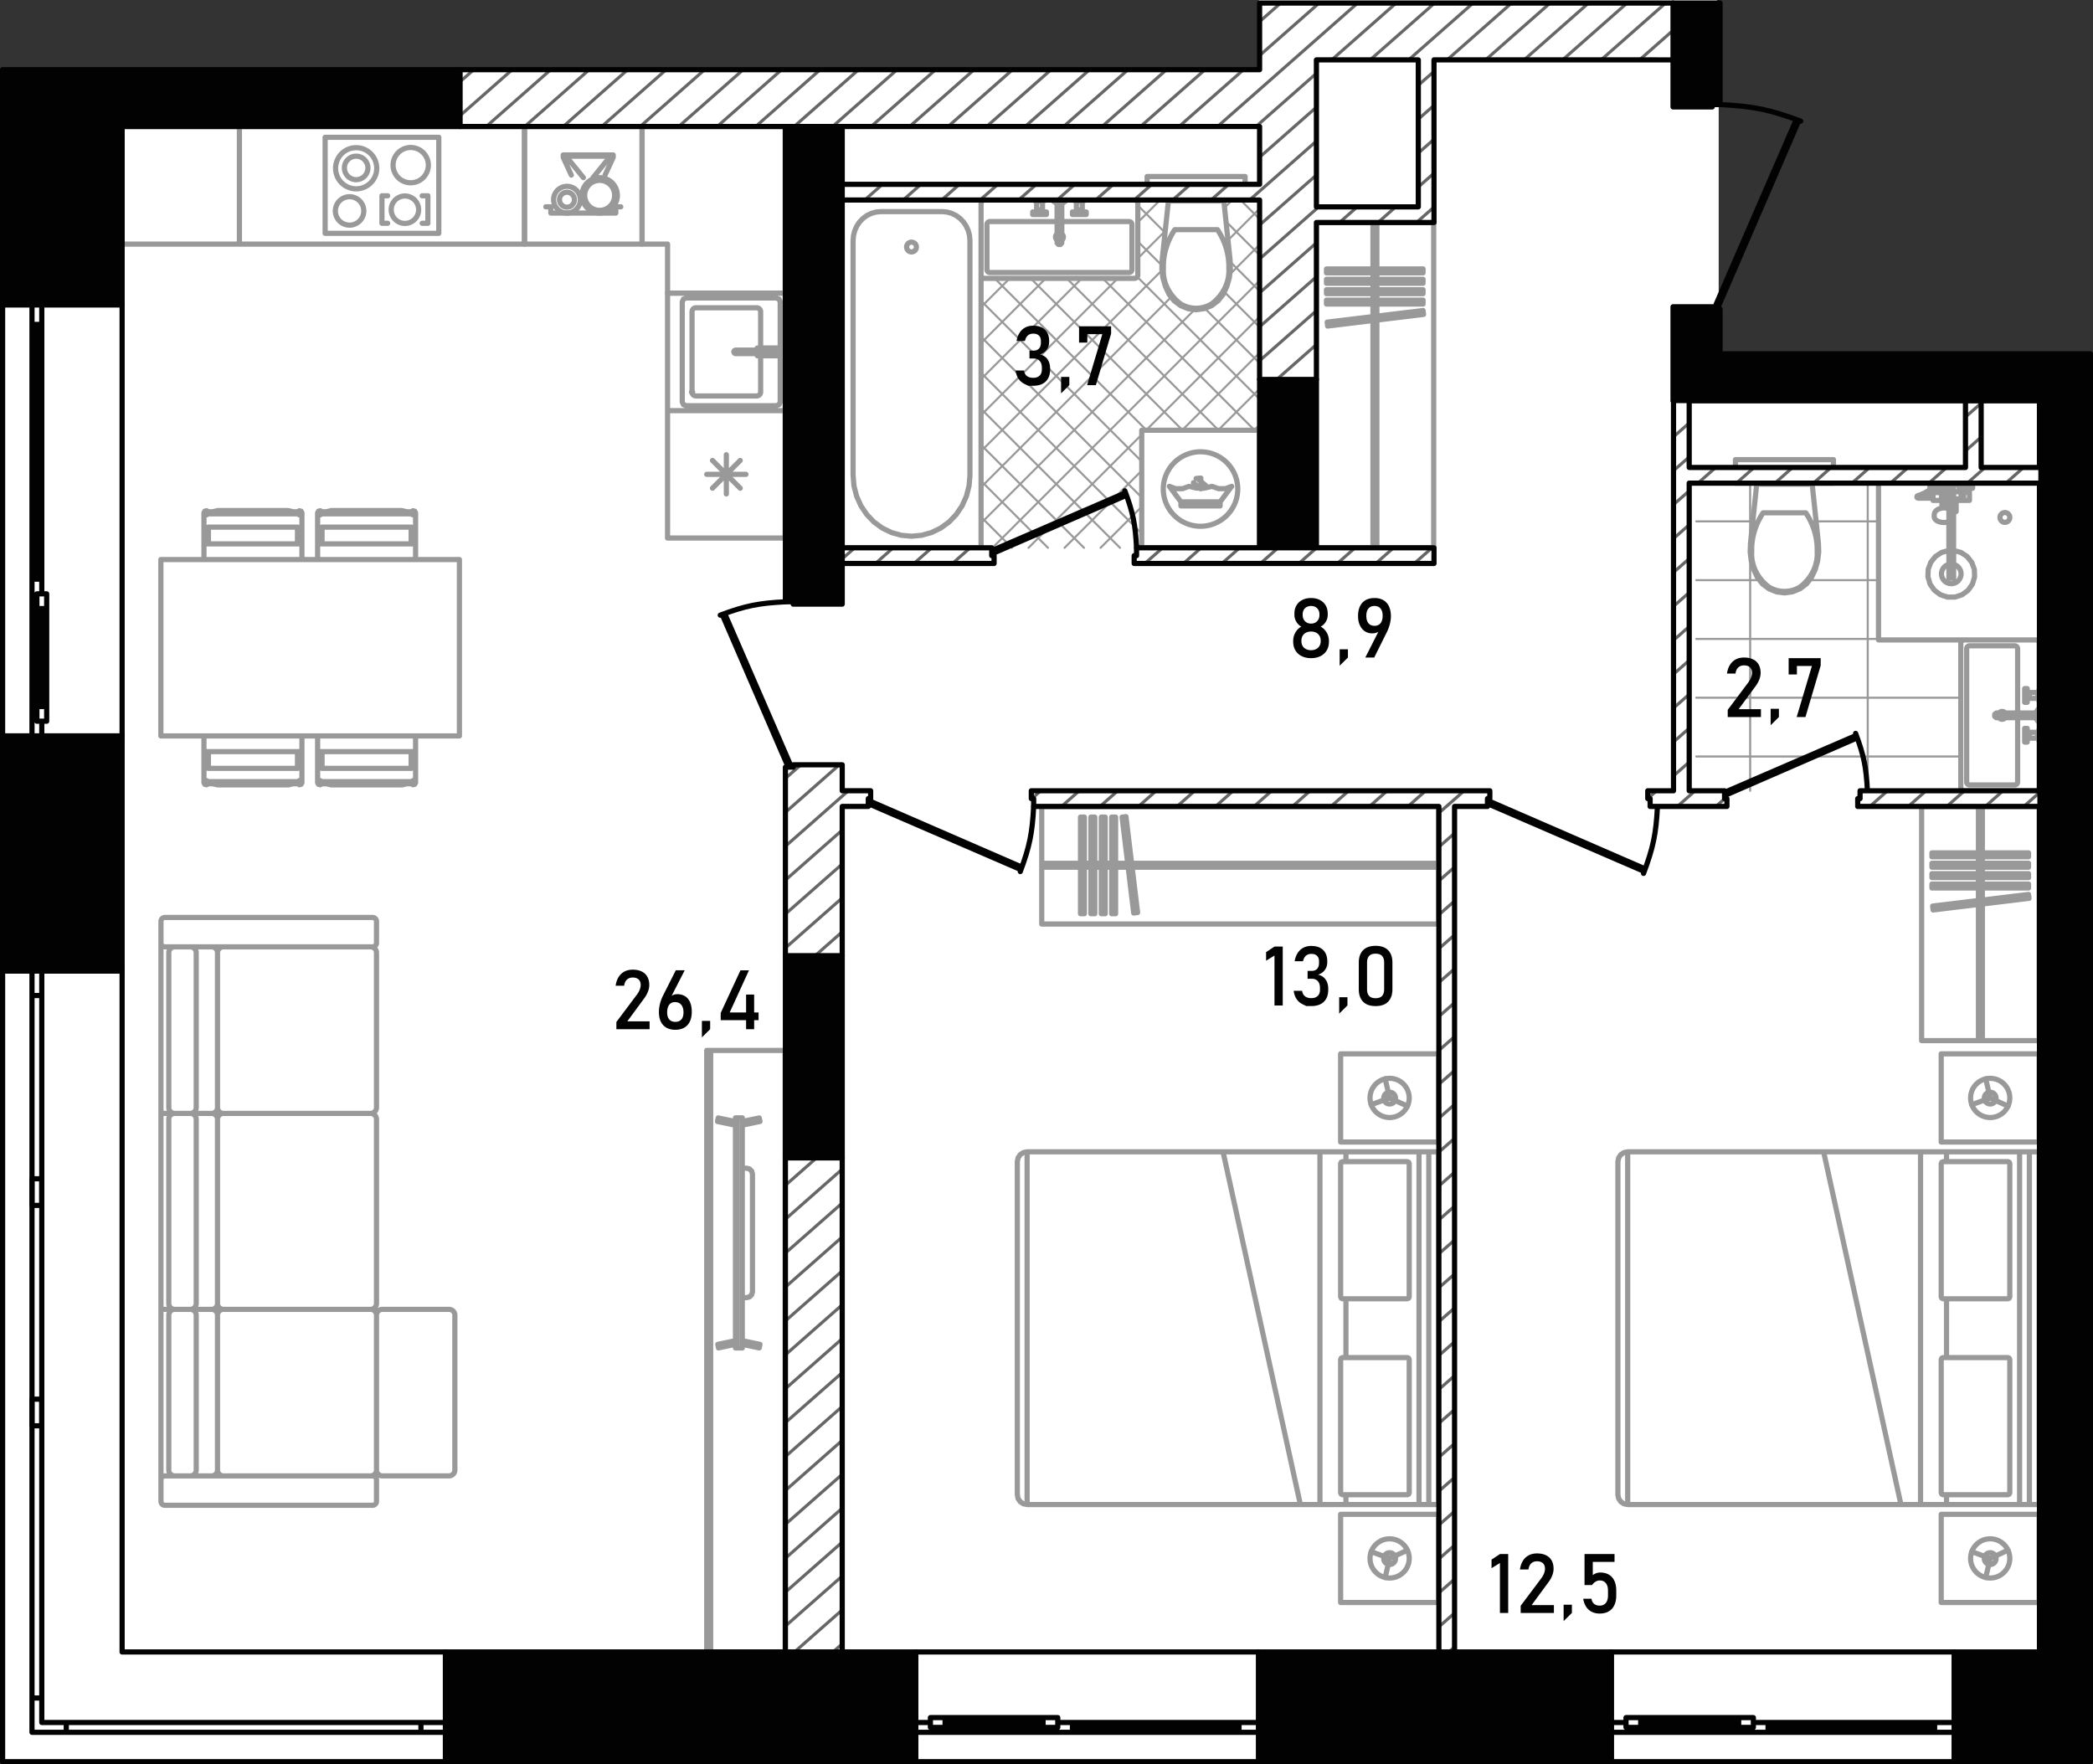 <svg version="1.1" id="_x38__1_" xmlns="http://www.w3.org/2000/svg" x="0" y="0" viewBox="0 0 403.614 340.222" xml:space="preserve"><rect x="0" y="0" width="403.614" height="340.222" fill="#333333" stroke="none"/><style>.st0{fill-rule:evenodd;clip-rule:evenodd;fill:#fff}.st1{fill:none;stroke:#999;stroke-width:.4;stroke-linecap:round;stroke-linejoin:round;stroke-miterlimit:3}.st1,.st2,.st4,.st5,.st7,.st8{fill-rule:evenodd;clip-rule:evenodd}.st2{stroke:#999;stroke-linecap:round;stroke-linejoin:round;stroke-miterlimit:3;fill:none}.st4,.st5,.st7,.st8{fill:#020203}.st5,.st7,.st8{fill:none}.st5{stroke:#020203;stroke-linecap:round;stroke-linejoin:round;stroke-miterlimit:3}.st7,.st8{stroke-miterlimit:22.926}.st7{stroke-linecap:round;stroke-linejoin:round;stroke:#020203}.st8{stroke:#666;stroke-width:.6}.st9{fill:#020203}</style><path class="st0" d="M331.432 68.333V13.208h-.334V0h-88.333v13.208H.446v326.517h402.722V68.333z"/><g id="mebel_7_"><path class="st1" d="M219.181 105.639l.994-.993m21.677-21.679l.993-.993m-30.612 23.665l7.941-7.941m14.731-14.731l7.94-7.94m-37.558 30.612l14.887-14.887m7.785-7.785l14.886-14.887m-44.506 37.559l21.835-21.835m.837-.837l21.834-21.834m-51.452 44.506l51.452-51.453m-53.656 46.709l41.202-41.202m6.745-6.745l5.709-5.709m-53.656 46.71l36.668-36.668m10.949-10.95l6.039-6.039m-53.656 46.711l34.892-34.891m12.062-12.062l1.48-1.48m-48.434 41.485l26.372-26.372m3.857-3.857l5.284-5.284m-35.513 28.567l19.426-19.425m10.803-10.804l4.311-4.311m-34.54 27.593l12.479-12.479m-12.479 5.531l5.531-5.531m48.125-11.491l-3.623-3.623m3.623 10.57l-6.421-6.421m6.421 13.367l-5.625-5.625m-11.888-11.888l-.003-.003m17.516 24.464l-6.751-6.751m-11.426-11.425l-5.25-5.25m23.427 30.373l-10.508-10.509m-8.264-8.263l-4.655-4.655m23.427 30.373l-23.539-23.539m22.633 29.58l-29.284-29.284m22.337 29.284l-29.284-29.284m22.337 29.284l-29.284-29.284m22.337 29.284l-29.284-29.284m28.36 35.307l-30.985-30.984m30.985 37.931l-30.985-30.985m30.985 37.931l-30.985-30.985m26.794 33.741l-26.794-26.794m19.847 26.794l-19.847-19.847m12.9 19.847l-12.9-12.9m5.953 12.9l-5.953-5.953M327.109 145.882h51.012m-51.012-11.336h51.012m-51.012-11.336h35.141m-35.141-11.336h12.195m9.618 0h13.328m-35.141-11.336h10.899m12.21 0h12.032M360.172 152.494V93.169m-22.671 59.325V93.169"/><path class="st2" d="M136.288 318.565V202.561m0 0h15.115m0 0v116.004m0 0h-15.115M137.044 318.565V202.561M136.288 260.563h.756M136.288 318.565h.756M72.603 285.365v4.157M71.847 290.277H31.793M31.038 289.522v-4.157M31.794 284.609h40.054M31.038 285.365v-32.874M31.038 252.491h2.645M40.812 252.491h2.267M72.603 253.625v29.852M71.469 284.609h-28.39M41.945 283.476v-29.852M43.079 252.491h28.39M32.549 253.625v29.852M33.683 284.609h7.129M41.945 283.476v-29.852M40.812 252.491h-7.129M37.839 283.476v-29.852M72.603 289.522a.755.755 0 01-.756.755M31.794 290.277a.755.755 0 01-.755-.755M31.038 285.365c0-.417.338-.756.755-.756M71.847 284.609c.417 0 .756.339.756.756M72.603 283.476c0 .626-.508 1.133-1.134 1.133M43.079 284.609a1.134 1.134 0 01-1.134-1.133M41.945 253.625c0-.626.507-1.134 1.134-1.134M71.469 252.491c.626 0 1.134.508 1.134 1.134M33.683 284.609a1.134 1.134 0 01-1.134-1.133M41.945 283.476c0 .626-.507 1.133-1.133 1.133M40.812 252.491c.626 0 1.133.508 1.133 1.134M32.549 253.625c0-.626.507-1.134 1.134-1.134M37.839 283.476c0 .626-.507 1.133-1.134 1.133M36.706 252.491c.626 0 1.134.508 1.134 1.134M31.038 252.491v-37.786M31.038 252.491h2.645M31.038 214.705h2.645M40.812 252.491h2.267M40.812 214.705h2.267M72.603 215.838v35.521M71.469 252.491h-28.39M41.945 251.358v-35.52M43.079 214.705h28.39M32.549 215.838v35.521M33.683 252.491h7.129M41.945 251.358v-35.52M40.812 214.705h-7.129M37.839 251.358v-35.52M72.603 251.358c0 .625-.508 1.133-1.134 1.133M43.079 252.491a1.134 1.134 0 01-1.134-1.133M41.945 215.838c0-.626.507-1.134 1.134-1.134M71.469 214.705c.626 0 1.134.508 1.134 1.134M33.683 252.491a1.134 1.134 0 01-1.134-1.133M41.945 251.358c0 .625-.507 1.133-1.133 1.133M40.812 214.705c.626 0 1.133.508 1.133 1.134M32.549 215.838c0-.626.507-1.134 1.134-1.134M37.839 251.358c0 .625-.507 1.133-1.134 1.133M36.706 214.705c.626 0 1.134.508 1.134 1.134M72.603 181.831v-4.156M71.847 176.919H31.793M31.038 177.675v4.156M31.794 182.587h40.054M31.038 181.831v32.874M31.038 214.705h2.645M40.812 214.705h2.267M72.603 213.571V183.72M71.469 182.587h-28.39M41.945 183.721v29.85M43.079 214.705h28.39M32.549 213.571V183.72M33.683 182.587h7.129M41.945 183.721v29.85M40.812 214.705h-7.129M37.839 183.721v29.85M71.847 176.919c.417 0 .756.338.756.756M31.038 177.675c0-.418.338-.756.755-.756M31.794 182.587a.755.755 0 01-.755-.756M72.603 181.831a.755.755 0 01-.756.756M71.469 182.587c.626 0 1.134.508 1.134 1.134M41.945 183.721c0-.626.507-1.134 1.134-1.134M43.079 214.705a1.134 1.134 0 01-1.134-1.134M72.603 213.571c0 .627-.508 1.134-1.134 1.134M32.549 183.721c0-.626.507-1.134 1.134-1.134M40.812 182.587c.626 0 1.133.508 1.133 1.134M41.945 213.571c0 .627-.507 1.134-1.133 1.134M33.683 214.705a1.134 1.134 0 01-1.134-1.134M36.706 182.587c.626 0 1.134.508 1.134 1.134M37.839 213.571c0 .627-.507 1.134-1.134 1.134M87.717 253.625v29.849M86.584 284.607H73.737M72.603 283.473v-29.849M73.736 252.491h12.847M87.717 283.473c0 .626-.507 1.134-1.134 1.134M73.736 284.607a1.134 1.134 0 01-1.133-1.134M72.603 253.625c0-.626.507-1.134 1.133-1.134M86.584 252.491c.626 0 1.134.508 1.134 1.134M58.225 107.906v-3.028m0 0h-.859m0 0H40.19m0 0h-.859m0 0v3.028M39.331 101.451v3.427m0 0h.859m0 0v-3.224m0 0h-.058m0 0l-.294.196m0 0l-.342-.087m0 0l-.165-.312M40.132 99.092l-.294.196m0 0l-.342-.087m0 0l-.165-.312m0 .001v2.561m0-.001l.165.313m0 .001l.342.087m0 0l.294-.196m0-.001h17.291m0 0l.293.196m0 .001l.343-.087m0 0l.165-.313m.001-.001v-2.56m0 0l-.165.312m-.001-.001l-.343.087m0 0l-.293-.196m0 0H40.132M58.225 101.451l-.165.312m0 0l-.343.087m0 0l-.294-.196m0 0h-.057m0 0v3.224m0 0h.859m0 0v-3.427M40.995 98.686h15.566m0 0l-1.004-.227m0 0H42m0 0l-1.005.227M40.132 98.686l-.294-.196m0 0l-.342.087m0 0l-.165.312m0 0l.165.313m0 0l.342.087m0 0l.294-.197m0 0h17.291m0 0l.293.197m0 0l.343-.087m0 0l.165-.313m.001 0l-.165-.312m-.001 0l-.343-.087m0 0l-.293.196m0 0H40.132M80.141 107.906v-3.028m0 0h-.858m0 0H62.107m0 0h-.859m0 0v3.028M61.248 101.451v3.427m0 0h.859m0 0v-3.224m0 0h-.058m0 0l-.293.196m0 0l-.343-.087m0 0l-.165-.312M62.049 99.092l-.293.196m0 0l-.343-.087m0 0l-.165-.312m0 .001v2.561m0-.001l.165.313m0 .001l.343.087m0 0l.293-.196m0-.001H79.34m0 0l.293.196m0 .001l.343-.087m0 0l.165-.313m0-.001v-2.56m0 0l-.165.312m0-.001l-.343.087m0 0l-.293-.196m0 0H62.049M80.141 101.451l-.165.312m0 0l-.342.087m0 0l-.294-.196m0 0h-.057m0 0v3.224m0 0h.858m0 0v-3.427M62.912 98.686h15.565m0 0l-1.004-.227m0 0H63.916m0 0l-1.004.227M62.049 98.686l-.293-.196m0 0l-.343.087m0 0l-.165.312m0 0l.165.313m0 0l.343.087m0 0l.293-.197m0 0H79.34m0 0l.293.197m0 0l.343-.087m0 0l.165-.313m0 0l-.165-.312m0 0l-.343-.087m0 0l-.293.196m0 0H62.049M58.225 141.914v3.028m0 0h-.859m0 0H40.19m0 0h-.859m0 0v-3.028M39.331 148.37v-3.428m0 0h.859m0 0v3.225m0 0h-.058m0 0l-.294-.196m0 0l-.342.087m0 0l-.165.312M40.132 150.729l-.294-.197m0 0l-.342.087m0 0l-.165.312m0 0v-2.561m0 0l.165-.313m0 0l.342-.087m0 0l.294.196m0 0h17.291m0 0l.293-.196m0 0l.343.087m0 0l.165.313m.001 0v2.561m0 0l-.165-.312m-.001 0l-.343-.087m0 0l-.293.197m0 0H40.132M58.225 148.37l-.165-.312m0 0l-.343-.087m0 0l-.294.196m0 0h-.057m0 0v-3.225m0 0h.859m0 0v3.428M40.995 151.135h15.566m0 0l-1.004.227m0-.001H42m0 0l-1.005-.227M40.132 151.135l-.294.196m0-.001l-.342-.087m0 0l-.165-.312m0 0l.165-.313m0 0l.342-.087m0 0l.294.198m0 .001h17.291m0 0l.293-.198m0-.001l.343.087m0 0l.165.313m.001 0l-.165.312m-.001 0l-.343.087m0 0l-.293-.196m0 .001H40.132M80.141 141.914v3.028m0 0h-.858m0 0H62.107m0 0h-.859m0 0v-3.028M61.248 148.37v-3.428m0 0h.859m0 0v3.225m0 0h-.058m0 0l-.293-.196m0 0l-.343.087m0 0l-.165.312M62.049 150.729l-.293-.197m0 0l-.343.087m0 0l-.165.312m0 0v-2.561m0 0l.165-.313m0 0l.343-.087m0 0l.293.196m0 0H79.34m0 0l.293-.196m0 0l.343.087m0 0l.165.313m0 0v2.561m0 0l-.165-.312m0 0l-.343-.087m0 0l-.293.197m0 0H62.049M80.141 148.37l-.165-.312m0 0l-.342-.087m0 0l-.294.196m0 0h-.057m0 0v-3.225m0 0h.858m0 0v3.428M62.912 151.135h15.565m0 0l-1.004.227m0-.001H63.916m0 0l-1.004-.227M62.049 151.135l-.293.196m0-.001l-.343-.087m0 0l-.165-.312m0 0l.165-.313m0 0l.343-.087m0 0l.293.198m0 .001H79.34m0 0l.293-.198m0-.001l.343.087m0 0l.165.313m0 0l-.165.312m0 0l-.343.087m0 0l-.293-.196m0 .001H62.049M393.235 151.927v-27.962m0 0l-.166-.4m0 0l-.401-.166m0 .001h-13.98m0 0l-.401.166m0-.001l-.166.4m0 0v27.962m0 0l.166.4m0 0l.401.166m0 .001h13.98m0 0l.401-.166m0-.001l.166-.4M389.079 150.794V138.4m0-.907V125.1M388.512 124.533h-8.691M379.254 125.099v25.694M379.821 151.361h8.691M388.512 124.533c.313 0 .567.253.567.566M379.254 125.099c0-.313.254-.566.567-.566M379.821 151.361a.567.567 0 01-.567-.567M389.079 150.794a.567.567 0 01-.567.567M386.695 138.4a.757.757 0 01-1.21 0h1.21zm-1.209-.907a.754.754 0 011.21 0h-1.21zM392.706 137.493v.907m0 0h-7.748m0 0l-.301-.256m0 0v-.395m0 0l.301-.256m0 0h7.748M392.706 138.702v-1.511m0 0h.265m0 0v1.511m0 0h-.265M392.971 139.081v-2.268m0 0h.264m0 0v2.268m0 0h-.264M391.346 141.216h1.625m0 0v-.095m0 0h.132m0 0v-.283m0-.001h.132m0 0v1.889m0 0h-.132m0 0v-.283m0 .001h-.132m0 0v-.095m0 0h-1.625m0 0v-.321m0-.001h-.416m0 0v1.077m0 .001h-.491m0 0v-2.645m0 0h.491m0 0v1.077m0-.001h.416m0 0v-.321M391.346 134.678h1.625m0 0v.094m0 0h.132m0 0v.284m0 0h.132m0 0v-1.89m0 0h-.132m0 0v.283m0 .001h-.132m0 0v.095m0-.001h-1.625m0 0v.322m0 0h-.416m0 0v-1.078m0 0h-.491m0 0v2.646m0 0h.491m0 0v-1.077m0 0h.416m0 0v.321M390.93 142.028l-.072-.072M390.93 141.537l-.072.071M391.346 142.028v-.491M392.971 142.348v-1.133M393.103 141.121v1.322M390.93 133.866l-.072.071M390.93 134.357l-.072-.072M391.346 133.866v.491M392.971 133.545v1.134M393.103 134.772v-1.322M390.93 141.782a.246.246 0 11-.492 0 .246.246 0 01.492 0zM390.93 134.111a.246.246 0 11-.492 0 .246.246 0 01.492 0zM337.711 108.162l.469 1.645m0 0l.718 1.551m0 0l.968 1.23m0 0l1.248.943m0 0l1.448.594m0 0l1.551.206m0 0l1.551-.206m0 0l1.447-.594m0 0l1.249-.943m0 0l.967-1.23m0 0l.719-1.551m0 0l.469-1.645m0 0l.207-1.698m0 0l-.059-1.709m0 0L349.44 93.17m0 0h-10.654m0 0l-1.223 11.585m0 0l-.06 1.709m0 0l.208 1.698M348.23 98.891h-4.117M344.113 98.891h-4.116M347.176 113.158a5.752 5.752 0 01-3.063.887M350.424 106.329c.165 2.591-1.031 5.106-3.248 6.829M348.23 98.891c1.505 2.253 2.265 4.828 2.195 7.437M337.801 106.329c-.07-2.609.689-5.185 2.195-7.437M341.049 113.158c-2.217-1.723-3.413-4.238-3.248-6.829M344.113 114.045a5.74 5.74 0 01-3.063-.887M348.761 93.17h-9.295m0 0v.189m0 0h9.295m0 0v-.189M334.666 93.17h18.894M334.666 88.635h18.894M334.666 93.17v-4.534M353.56 93.17v-4.534M393.235 123.399h-30.984M362.251 123.399V93.17M387.568 99.782a.945.945 0 11-1.89 0 .945.945 0 011.89 0zM376.736 106.153l1.397.372m0 0l1.209.793m0 0l.897 1.133m0 0l.497 1.357m0 0l.042 1.446m0 0l-.413 1.384m0 0l-.828 1.185m0 0l-1.159.863m0 0l-1.372.455m0 0h-1.446m0 0l-1.372-.455m0 0l-1.159-.863m0 0l-.829-1.185m0 0l-.413-1.384m0 0l.043-1.446m0 0l.496-1.357m0 0l.898-1.133m0 0l1.208-.793m0 0l1.397-.372m0 0v-5.538m0 0l-.455.108m0 0l-.49.037m0 0l-.488-.037m0 0l-.456-.108m0 0l-.392-.172m0 0l-.299-.225m0 0l-.189-.26m0 0l-.065-.282m0 0v-.402m0 0l.019-.12m0 0l.064-.277m0 0l.055-.104m0 0l.181-.251m0 0l.078-.07m0 0l.274-.205m0 0l.357-.157m0 0l.195-.051m0 0l.25-.06m0 0l.02-.688m0 0l.009-.796m0 0h-1.729m0 0v-.435m0 0h-2.871m0 0l-.16-.058m0 0l-.083-.149m0 0l.033-.167m0 0l.134-.104m0 0l.485-.158m0 0l.726-.316m0 0l1.008-.573m0 0l.728-.259m0 0v-.124m0 0h-.604m0 0v-.982m0 0h2.57m0 0v.878m0 0l.023.009m0 0l.039.028m0 0l.032.035m0 0l.026.04m0 0l.278.673m0 0h.697m0 0v-1.361m0 0h-1.058m0 0v-.302m0 0h3.023m0 0v.302m0 0h-1.058m0 0v1.361m0 0h1.436m0 0v.151m0 0h.416m0 0v-.303m0 0h-.152m0 0v-.529m0 0h-.604m0 0v-.982m0 0h2.57m0 0v.982m0 0h-.605m0 0v.529m0 0h-.151m0 0v.303m0 0h.151m0 0v1.511m0 0h-2.57m0 0v2.154m0 0h-.023m0 0h-.059m0 0h-.094m0 0h-.123m0 0h-.15m0 0h-.042m0 0v7.504M374.393 94.833h.209m0 0l-.14-.342m0 0l-.325-.053m0 0l-.008.002m0 0v.242m0 0h-.152m0 0v.302m0 0h.416m0 0v-.151M372.92 94.984v-.241m0 0l-.677.239m0 0l-.987.564m0 0l-.053.023m0 0h1.566m0 0v-.585m0 0h.151M378.777 94.152v.529M379.457 94.152v.529M373.12 94.152h-.352M373.978 94.681h-.189M373.789 94.681h-.68M373.109 94.681h-.015M373.789 94.505v.176M373.109 94.676v.005M372.92 94.984h1.058M375.272 96.495h.558M372.768 95.569v.491M375.338 97.062h.491M369.973 96.049l-.076.012M374.122 93.945l.047.002M373.952 93.977l.17-.032M374.667 94.028l.047.011M374.714 94.039l.019.009M372.768 94.276l.453-.16M373.221 94.116l.731-.139M374.078 94.45l.059-.012M369.973 96.049l.512-.167M370.485 95.882l.717-.312M373.179 94.133h.108a.108.108 0 00-.108-.108c-.059 0-.108.049-.108.108s.049.108.108.108c.06 0 .108-.049.108-.108h-.108zM374.169 93.947l.498.081M375.827 98.55l.002-.002M375.829 98.019l-.002-.001M374.393 95.38v-.127M374.393 95.134v-.102M374.393 95.253v-.118M374.603 94.833h.524M373.356 94.588l.722-.138M372.92 94.743l.436-.154M375.073 95.466v.001M374.983 95.422l.091.044M374.885 95.406l.097.016M374.787 95.422l.098-.017M374.695 95.466l.091-.044M374.695 95.466v.001M374.54 97.963l.345-.027M374.885 97.936l.345.026M374.468 97.979l.072-.017M375.55 98.039l.197.052M375.229 97.963l.321.076M374.516 95.633l-.009.062M375.746 98.09l.083.036M375.3 97.979l-.019-.688M375.262 95.695l-.009-.062M375.254 95.633l-.026-.059M375.227 95.575l-.042-.049M375.185 95.526l-.055-.039M375.13 95.487l-.056-.021M375.073 95.466l-.006-.002M375.066 95.464l-.068-.008M374.998 95.456h-.227M374.771 95.456l-.068.008M374.703 95.464l-.007.002M374.695 95.466l-.056.021M374.639 95.487l-.055.039M374.584 95.526l-.042.049M374.542 95.575l-.026.059M375.281 97.291l-.019-1.596M374.497 96.495l.009-.8M374.393 96.193h.107M375.268 96.193h.561M376.736 106.153v5.344M375.829 106.153v5.344M376.736 111.497h-.907M379.796 94.152h-1.359M379.646 94.681h-1.058M379.646 94.984h-1.058M378.172 94.984v1.209M374.393 96.193v-1.209M376.736 93.472h-.907M376.736 94.833v3.816M375.829 100.615v-5.782M378.172 96.193h-1.436M377.227 96.495h-.491M377.227 97.062h-.491M375.338 96.495v1.493M376.736 108.831a1.889 1.889 0 11-.907 0M378.172 95.52a.339.339 0 01.464.125.34.34 0 01-.464.464M224.257 53.56l.469 1.645m.001 0l.718 1.551m0 0l.968 1.231m-.001 0l1.248.942m0 0l1.448.595m0 0l1.551.205m0 0l1.551-.205m.001 0l1.448-.595m0 0l1.248-.942m-.001 0l.968-1.231m0 0l.718-1.551m0 0l.469-1.645m.001 0l.208-1.697m0 0l-.06-1.71m-.001 0l-1.223-11.584m0 0h-10.654m0 0l-1.223 11.584m0 0l-.059 1.71m0 0l.207 1.697M234.776 44.29h-4.116M230.66 44.29h-4.117M233.723 58.557a5.742 5.742 0 01-3.063.886M236.971 51.727c.165 2.592-1.031 5.107-3.248 6.83M234.776 44.29c1.506 2.253 2.266 4.828 2.195 7.437M224.348 51.727c-.07-2.609.69-5.185 2.195-7.437M227.596 58.557c-2.217-1.723-3.414-4.238-3.249-6.83M230.66 59.443a5.731 5.731 0 01-3.063-.886M235.307 38.569h-9.295m0 0v.188m0 0h9.295m0 0v-.188M221.213 38.569h18.893M221.213 34.034h18.893M221.213 38.569v-4.535M240.106 38.569v-4.535M218.851 38.569h-29.095m0 0l-.401.166m0 0l-.166.4m0 0v13.981m0 0l.166.401m0 0l.401.166m0 0h29.095m0 0l.401-.166m0 0l.166-.401m0 0V39.135m0 0l-.166-.4m0 0l-.401-.166M217.718 42.725h-12.961m-.906 0H190.89M190.323 43.292v8.691M190.89 52.55h26.828M218.285 51.983v-8.691M190.323 43.292c0-.312.253-.566.567-.566M190.89 52.55a.567.567 0 01-.567-.566M218.285 51.983a.567.567 0 01-.567.566M217.718 42.725c.313 0 .567.254.567.566M205.06 45.714a.755.755 0 01-.303.605v-1.211a.756.756 0 01.303.606zm-1.209.604a.755.755 0 010-1.21v1.21zM203.85 39.097h.907m0 0v7.749m0 0l-.256.3m0 0h-.395m0 0l-.256-.3m0 0v-7.749M205.06 39.097h-1.512m0 0v-.265m0 0h1.512m0 0v.265M205.437 38.833h-2.267m0 0v-.264m0 0h2.267m0 0v.264M207.572 40.458v-1.625m0 0h-.094m0 0v-.132m0 0h-.283m0 0v-.132m0 0h1.889m0 0v.132m0 0h-.283m0 0v.132m0 0h-.095m0 0v1.625m0 0h-.322m0 0v.416m0 0h1.078m0 0v.491m0 0h-2.645m0 0v-.491m0 0h1.076m0 0v-.416m0 0h-.321M201.035 40.458v-1.625m0 0h.094m0 0v-.132m0 0h.283m0 0v-.132m0 0h-1.889m0 0v.132m0 0h.284m0 0v.132m0 0h.094m0 0v1.625m0 0h.322m0 0v.416m0 0h-1.078m0 0v.491m0 0h2.645m0 0v-.491m0 0h-1.076m0 0v-.416m0 0h.321M208.385 40.874l-.072.072M207.893 40.874l.072.072M208.385 40.458h-.491M208.706 38.833h-1.134M207.478 38.701h1.323M200.223 40.874l.072.072M200.714 40.874l-.072.072M200.223 40.458h.491M199.902 38.833h1.133M201.13 38.701h-1.323M208.385 41.12a.245.245 0 11-.49 0 .245.245 0 01.49 0zM200.714 41.12a.246.246 0 11-.491-.001.246.246 0 01.491.001zM189.189 38.569v67.07m0 0h-26.828m0 0v-67.07m0 0h26.828M164.507 46.393l.082-.971m0 0l.242-.94m0 0l.395-.884m0 0l.536-.798m0 0l.662-.688m0 0l.766-.559m0 0l.848-.412m0 0l.903-.252m0 0l.932-.085m0 0h11.804m0 0l.932.085m0 0l.903.252m0 0l.848.412m0 0l.766.559m0 0l.662.688m0 0l.536.798m0 0l.395.884m0 0l.243.94m0 0l.081.971m0 0v45.273m0 0l-.171 2.038m0 0l-.509 1.976m0 0l-.83 1.855m0 0l-1.126 1.675m0 0l-1.389 1.448m0 0l-1.609 1.173m0 0l-1.78.865m0 0l-1.897.529m0 0l-1.957.179m0 0l-1.956-.179m0 0l-1.897-.529m0 0l-1.781-.865m0 0l-1.609-1.173m0 0l-1.389-1.448m0 0l-1.126-1.675m0 0l-.83-1.855m0 0l-.509-1.976m0 0l-.171-2.038m0 0V46.393M176.72 47.637a.945.945 0 11-1.89-.001.945.945 0 011.89.001zM88.594 141.915v-34.008m0 0H31.018m0 0v34.008m0 0h57.576M128.731 79.189v24.561m0 0h22.672m0 0V79.189m0 0h-22.672M143.845 91.47h-7.557M142.739 88.798l-5.344 5.343M140.067 87.691v7.557M137.395 88.798l5.344 5.343M131.565 77.489V58.218m0 0l.221-.535m0 0l.535-.221m0 0h17.382m0 0l.534.221m0 0l.221.535m0 0v19.271m0 0l-.221.534m0 0l-.534.221m0 0h-17.382m0 0l-.535-.221m0 0l-.221-.534M128.731 79.189V56.517M151.403 79.189V56.517M128.731 79.189h22.672M128.731 56.517h22.672M133.454 75.599V60.107M134.21 59.351h11.714M146.68 60.107v15.492M145.924 76.355H134.21M133.455 75.599h.108a.108.108 0 10-.216 0 .108.108 0 00.216 0h-.108zM133.454 60.107c0-.418.338-.756.756-.756M145.924 59.351c.417 0 .756.338.756.756M146.68 75.599a.756.756 0 01-.756.756M134.21 76.355a.757.757 0 01-.756-.756M141.847 68.193l-.24-.101m0 0l-.099-.24m0 0l.1-.24m0 0l.24-.099m0 0h7.477m0 0l.24.099m0 0l.099.241m0 0l-.099.24m0 0l-.24.1m0 0h-7.478M147.398 68.607v-.414m0 0h1.927m0 0l.24-.1m0 0l.1-.24m0 0l-.1-.241m0 0l-.24-.099m0 0h-1.927m0 0v-.415m0 0h2.456m0 0v1.509m0 0h-2.456M146.037 68.597v-.404m0 0h1.322m0 0v.404m0 0h-1.322M146.037 67.109h1.322m0 0v.404m0 0h-1.322m0 0v-.404M123.819 47.071h-22.672M123.819 24.399h-22.672M123.819 47.071V24.399M101.147 47.071V24.399M62.7 26.477h21.916m0 0v18.516m0 0H62.7m0 0V26.477M73.657 37.757v5.298M73.657 43.055h1.096M73.657 37.757h1.096M82.512 37.757v5.298M81.416 43.055h1.096M81.416 37.757h1.096M70.151 40.623a2.74 2.74 0 11-5.479 0 2.74 2.74 0 015.479 0zM72.651 32.383a3.969 3.969 0 11-7.937-.001 3.969 3.969 0 017.937.001z"/><path class="st2" d="M70.95 32.383a2.268 2.268 0 11-4.536 0 2.268 2.268 0 014.536 0zM80.73 40.438a2.645 2.645 0 11-5.29 0 2.645 2.645 0 015.29 0zM82.603 31.846a3.4 3.4 0 11-6.803-.001 3.4 3.4 0 016.803.001zM46.168 24.399h54.979M46.168 47.071h54.979M46.168 24.399v22.672M101.147 24.399v22.672M46.168 47.071H23.496M46.168 24.399H23.496M46.168 47.071V24.399M23.496 47.071V24.399M238.689 94.303a7.18 7.18 0 11-14.36 0 7.18 7.18 0 0114.36 0zM119.052 37.675a3.411 3.411 0 11-6.822 0 3.411 3.411 0 016.822 0z"/><path class="st2" d="M118.53 37.675a2.89 2.89 0 11-5.78.001 2.89 2.89 0 015.78-.001zM111.911 38.508a2.579 2.579 0 11-5.158 0 2.579 2.579 0 015.158 0z"/><circle class="st2" cx="109.332" cy="38.508" r="1.445"/><path class="st2" d="M387.568 211.724a3.778 3.778 0 11-7.557 0 3.778 3.778 0 017.557 0z"/><path class="st2" d="M384.922 211.724a1.134 1.134 0 11-2.267.001 1.134 1.134 0 012.267-.001zM387.568 300.522a3.778 3.778 0 11-7.557 0 3.778 3.778 0 017.557 0z"/><path class="st2" d="M384.922 300.522a1.134 1.134 0 11-2.267.001 1.134 1.134 0 012.267-.001zM271.752 211.724a3.778 3.778 0 11-7.557 0 3.778 3.778 0 017.557 0z"/><path class="st2" d="M269.107 211.724a1.134 1.134 0 11-2.267.001 1.134 1.134 0 012.267-.001zM271.752 300.522a3.778 3.778 0 11-7.557 0 3.778 3.778 0 017.557 0z"/><path class="st2" d="M269.107 300.522a1.134 1.134 0 11-2.267.001 1.134 1.134 0 012.267-.001zM313.884 290.131v-68.015m0 0h75.573m0 0v68.015m0 0h-75.573M311.995 288.242v-64.237m0 0l.144-.723m0 0l.409-.613m0 0l.613-.409m0 0l.723-.144m0 0v68.015m0 0l-.723-.144m0 0l-.613-.409m0 0l-.409-.613m0 0l-.144-.723M393.235 290.131v-68.015m0 0h-3.778m0 0v68.015m0 0h3.778M393.235 222.116v68.015m0 0h-1.889m0 0v-68.015m0 0h1.889M393.235 220.226v-17.004m0 0h-18.893m0 0v17.004m0 0h18.893M393.235 292.02v17.004m0 0h-18.893m0 0V292.02m0 0h18.893M387.568 250.078v-25.695m0 0l-.111-.267m-.001 0l-.267-.111m0 0h-12.47m.001 0l-.267.111m0 0l-.111.267m-.001 0v25.695m0 0l.111.267m.001 0l.267.111m0 0h12.47m-.001 0l.267-.111m0 0l.111-.267M387.568 262.169v25.695m0 0l-.111.267m-.001 0l-.267.111m0 0h-12.47m.001 0l-.267-.111m0 0l-.111-.267m-.001 0v-25.695m0 0l.111-.267m.001 0l.267-.111m0 0h12.47m-.001 0l.267.111m0 0l.111.267M375.366 290.131v-1.889M375.366 261.791v-11.335M375.366 224.005v-1.889M370.356 290.131v-68.015m0 0H351.67m0 0l14.908 68.015m0 0h3.778M198.069 290.131v-68.015m0 0h75.572m0 0v68.015m0 0h-75.572M196.18 288.242v-64.237m0 0l.144-.723m0 0l.409-.613m0 0l.613-.409m0 0l.723-.144m0 0v68.015m0 0l-.723-.144m0 0l-.613-.409m0 0l-.409-.613m0 0l-.144-.723M277.42 290.131v-68.015m0 0h-3.779m0 0v68.015m0 0h3.779M277.42 222.116v68.015m0 0h-1.889m0 0v-68.015m0 0h1.889M277.42 220.226v-17.004m0 0h-18.893m0 0v17.004m0 0h18.893M277.42 292.02v17.004m0 0h-18.893m0 0V292.02m0 0h18.893M271.752 250.078v-25.695m0 0l-.11-.267m0 0l-.268-.111m0 0h-12.469m0 0l-.267.111m0 0l-.111.267m0 0v25.695m0 0l.111.267m0 0l.267.111m0 0h12.469m0 0l.268-.111m0 0l.11-.267M271.752 262.169v25.695m0 0l-.11.267m0 0l-.268.111m0 0h-12.469m0 0l-.267-.111m0 0l-.111-.267m0 0v-25.695m0 0l.111-.267m0 0l.267-.111m0 0h12.469m0 0l.268.111m0 0l.11.267M259.551 290.131v-1.889M259.551 261.791v-11.335M259.551 224.005v-1.889M254.541 290.131v-68.015m0 0h-18.686m0 0l14.907 68.015m0 0h3.779M142.125 215.569h1.02m0 0v44.369m0 0h-1.02m0 0v-44.369M143.144 216.973l3.41-.71m0 0l-.141-.68m0 0l-3.269.68m0 0v.71M143.144 225.27h.833m0 0l.566.152m0 0l.415.415m0 0l.152.567m0 0v22.699m0 0l-.152.566m0 0l-.415.415m0 0l-.566.153m0 0h-.833m0 0V225.27M141.768 216.973l-3.41-.71m0 0l.141-.68m0 0l3.269.68m0 0v.71M143.144 258.534l3.41.71m0 0l-.141.68m0 0l-3.269-.68m0 0v-.71M141.827 258.534l-3.41.71m0 0l.141.68m0 0l3.269-.68m0 0v-.71M141.827 215.569h.298m0 0v44.369m0 0h-.298m0 0v-44.369M200.888 178.189v-22.672m0 0h76.532m0 0v22.672m0 0h-76.532M277.42 166.475v.756m0 0h-76.532m0 0v-.756m0 0h76.532M208.363 176.196V157.57m0 0h.756m0 0v18.626m0 0h-.756M210.368 176.196V157.57m0 0h.755m0 0v18.626m0 0h-.755M212.372 176.196V157.57m0 0h.755m0 0v18.626m0 0h-.755M214.377 176.196V157.57m0 0h.756m0 0v18.626m0 0h-.756M218.623 176.061l-2.241-18.491m0 0l.75-.091m0 0l2.241 18.49m0 0l-.75.092M370.564 155.517h22.671m0 0v45.154m0 0h-22.671m0 0v-45.154M382.277 200.671h-.756m0 0v-45.154m0 .001h.756m0 0v45.154M372.556 164.466h18.626m0 0v.756m0 0h-18.626m0 0v-.756M372.556 166.471h18.626m0 0v.756m0 0h-18.626m0 0v-.756M372.556 168.475h18.626m0 0v.756m0 0h-18.626m0 0v-.756M372.556 170.479h18.626m0 0v.756m0 0h-18.626m0 0v-.756M372.692 174.725l18.491-2.241m0 0l.091.75m0 0l-18.491 2.241m0 0l-.091-.75M253.804 42.914h22.672m0 0v62.726m0 0h-22.672m0 0V42.914M265.517 105.639h-.755m0 0V42.913m0 0h.755m0 0v62.726M255.797 51.862h18.626m-.001 0v.756m0 0h-18.626m.001 0v-.756M255.797 53.867h18.626m-.001 0v.756m0 0h-18.626m.001 0v-.756M255.797 55.872h18.626m-.001 0v.756m0 0h-18.626m.001 0v-.756M255.797 57.877h18.626m-.001 0v.755m0 0h-18.626m.001 0v-.755M255.932 62.122l18.49-2.241m0 0l.092.751m0 0l-18.491 2.241m0 0l-.091-.751M237.518 93.788l-1.233.448m0 0h-1.312m0 0l-1.233-.448m0 0l-1.473.342m0 0h-1.513m0 0l-1.473-.342m0 0l-1.235.449m0 0h-1.314m0 0l-1.234-.449m0 0l2.231 2.987m0 0h7.558m0 0l2.231-2.987M235.286 97.037h-7.557m0 0v-.262m0 0h7.557m0 0v.262M235.286 97.559h-7.557m0 0v-.262m0 0h7.557m0 0v.262M230.666 92.272l.891-.085m0 0l.022.226m0 0l-.477.046m0 0l1.383 1.141m0 0l-.126.153m0 0l-.642-.53m0 0l-.067.081m0 0l.74.611m0 0l-.121.146m0 0l-.739-.61m0 0l-.081.097m0 0l.601.497m0 0l-.107.129m0 0l-.601-.496m0 0l-.081.098m0 0l.414.342m0 0l-.115.139m0 0l-1.422-1.173M242.845 82.968h-22.671m0 0v22.672m0-.001h22.671m0 0V82.968M119.708 39.883h-.963m0 0v1.204m0 0h-12.524m0 0v-1.204m0 0h-.964M118.245 29.879h-9.634m0 0v.478m0 0h.722m0 0v-.238m0 0h8.189m0 0v.238m0 0h.723m0 0v-.478M118.245 30.356l-.047.104m-.048.103l-.047.103m-.047.103l-.047.103m-.047.103l-.047.104m-.047.102l-.048.104m-.047.102l-.047.104m-.047.102l-.047.104m-.048.102l-.047.104m-.046.103l-.048.103m-.047.103l-.047.103m-.047.104l-.047.103m-.048.103l-.047.102m-.047.104l-.047.103m-.047.103l-.047.103m-.048.103l-.047.103m-.047.103l-.047.103m-.047.103l-.048.103M108.611 30.356l.047.104m.048.103l.047.103m.046.103l.047.103m.048.103l.048.104m.046.102l.048.104m.047.102l.047.104m.046.102l.047.104m.048.102l.048.104m.047.103l.047.103m.047.103l.047.103m.046.104l.048.103m.047.103l.047.102m.048.104l.047.103m.048.103l.046.103m.048.103l.047.103m.046.103l.047.103m.048.103l.047.103M118.245 30.356h-.078m-.113 0h-.114m-.113 0h-.113m-.114 0h-.078m0 0l-.042.052m-.071.088l-.071.088m-.072.088l-.071.088m-.072.088l-.071.088m-.072.088l-.071.088m-.072.088l-.071.088m-.072.089l-.071.087m-.071.088l-.072.088m-.071.088l-.072.088m-.071.088l-.072.089m-.071.088l-.071.087m-.072.088l-.071.088m-.072.088l-.071.088m-.072.088l-.071.089m-.072.088l-.071.088m-.071.087l-.072.088m-.071.088l-.072.088m-.072.088l-.071.089m-.071.088l-.071.088m-.072.088l-.071.087m-.072.088l-.072.088m-.071.088l-.072.088m-.071.088l-.041.052M108.611 30.356h.078m.112 0h.114m.114 0h.114m.113 0h.078m0 0l.042.052m.071.088l.072.088m.07.088l.071.088m.073.088l.071.088m.071.088l.071.088m.073.088l.071.088m.072.089l.071.087m.072.088l.071.088m.071.088l.072.088m.071.088l.072.089m.07.088l.072.087m.072.088l.071.088m.071.088l.071.088m.073.088l.071.089m.071.088l.071.088m.073.087l.071.088m.071.088l.072.088m.072.088l.071.089m.071.088l.071.088m.071.088l.072.087m.072.088l.072.088m.071.088l.072.088m.071.088l.042.052M128.731 56.517h22.672m0 0V24.399m0 0h-27.584m0 0v22.672m0 0h4.912m0 0v9.446M382.928 208.045l.86 3.68m0 0l3.431 1.584m0 0l-3.431-1.584m0 0l-3.546 1.305M382.928 304.202l.86-3.68m0 0l3.431-1.584m0 0l-3.431 1.584m0 0l-3.546-1.306M267.114 208.045l.86 3.68m-.001 0l3.431 1.584m0 0l-3.431-1.584m0 0l-3.546 1.305M267.114 304.202l.86-3.68m-.001 0l3.431-1.584m0 0l-3.431 1.584m0 0l-3.546-1.306"/></g><g id="walls"><path d="M347.254 23.359c-6.027-2.247-9.132-2.868-15.557-3.196" fill="none" stroke="#020203" stroke-linecap="round" stroke-linejoin="round" stroke-miterlimit="3"/><path class="st4" d="M347.355 23.404l-1.387-.6-15.782 36.355v.452l1.511.001z"/><path class="st5" d="M316.942 168.424c1.869-5.007 2.409-7.573 2.682-12.911"/><path class="st4" d="M316.932 168.525l.6-1.388-30.233-13.134h-.454l.001 1.511z"/><path class="st5" d="M196.751 168.069c1.794-4.81 2.32-7.429 2.581-12.555"/><path class="st4" d="M196.712 168.172l.6-1.388-29.418-12.781h-.454v1.511z"/><g><path class="st5" d="M138.892 118.625c4.868-1.818 7.376-2.313 12.565-2.578"/><path class="st4" d="M138.799 118.665l12.658 29.273h1.511v-.454l-12.782-29.418z"/></g><g><path class="st5" d="M216.917 94.647c1.59 4.261 2.022 6.452 2.253 10.989"/><path class="st4" d="M216.876 94.552l-25.63 11.084v1.512h.453l25.777-11.208z"/></g><g><path class="st5" d="M357.837 141.423c1.601 4.295 2.042 6.488 2.275 11.067"/><path class="st4" d="M357.804 141.333L332 152.491v1.511h.453l25.951-11.282z"/></g><path d="M162.415 184.29h-10.958v39h10.958v-39h0zM331.697.59v19.574h-1.511v.453h-7.557V.59h9.068zm-77.839 72.577v32.469H242.9V73.167h10.958zm-91.443 41.82v1.512h-9.447v-.453h-1.511V24.395h10.958v90.592h0zM23.55 24.396v34.385H.5V13.437h88.221v10.958l-65.171.001h0zm138.865 294.166h14.17v21.16H85.897v-21.16h76.518zm240.699 0v21.16h-26.262v-21.16h16.437V77.296h-70.66V59.159h7.557v.453h1.511v8.617h71.417v250.333h0zm-92.388 21.16h-68.015v-21.16h68.015v21.16h0zM.5 141.911h23.05v45.344H.5v-45.344z" fill-rule="evenodd" clip-rule="evenodd" fill="#020203" stroke="#020203" stroke-linecap="round" stroke-linejoin="round" stroke-miterlimit="3"/><g><path class="st5" d="M310.726 332.164v-13.603M310.726 339.722v-5.668M310.726 334.054v-1.89M376.852 332.164v-13.603M376.852 339.722v-5.668M376.852 334.054v-1.89M376.852 339.722h-66.125M376.852 318.562h-66.125M376.852 332.164h-3.778M373.073 332.164v1.891M373.073 334.054h3.779M339.066 334.054h1.889M340.955 334.054v-1.89M340.955 332.164h-1.889M373.073 333.11h-32.118M373.073 332.164h-32.118M340.955 334.054h32.118M339.066 332.164h-.945M338.121 332.164v.945M338.121 333.11h-.944M337.177 333.11v.944M337.177 334.054h1.889M310.726 334.054h3.779M314.505 334.054v-.944M314.505 333.11h-.945M313.56 333.11v-.945M313.56 332.164h-2.834M314.505 334.054h22.672M335.287 331.22h-18.893M338.121 331.22h-2.834M335.287 331.22v1.89M335.287 333.11h2.834M338.121 333.11v-1.89M313.56 333.11h2.834M316.394 333.11v-1.89M316.394 331.22h-2.834M313.56 331.22v1.89M316.394 333.11h18.893M335.287 331.22h-18.893M335.287 332.164h-18.893M376.852 334.054v-1.89M376.852 334.054v-1.89M376.852 339.722v-5.668M376.852 332.164v-13.603M310.726 334.054v-1.89M310.726 334.054v-1.89M310.726 339.722v-5.668M310.726 332.164v-13.603M310.726 339.722v-21.16"/><g><path class="st5" d="M176.585 332.164v-13.603M176.585 339.722v-5.668M176.585 334.054v-1.89M242.711 332.164v-13.603M242.711 339.722v-5.668M242.711 334.054v-1.89M242.711 339.722h-66.126M242.711 318.562h-66.126M242.711 332.164h-3.779M238.932 332.164v1.891M238.932 334.054h3.779M204.924 334.054h1.89M206.814 334.054v-1.89M206.814 332.164h-1.89M238.932 333.11h-32.118M238.932 332.164h-32.118M206.814 334.054h32.118M204.924 332.164h-.944M203.98 332.164v.945M203.98 333.11h-.945M203.035 333.11v.944M203.035 334.054h1.889M176.585 334.054h3.778M180.363 334.054v-.944M180.363 333.11h-.944M179.419 333.11v-.945M179.419 332.164h-2.834M180.363 334.054h22.672M201.146 331.22h-18.893M203.98 331.22h-2.834M201.146 331.22v1.89M201.146 333.11h2.834M203.98 333.11v-1.89M179.419 333.11h2.834M182.253 333.11v-1.89M182.253 331.22h-2.834M179.419 331.22v1.89M182.253 333.11h18.893M201.146 331.22h-18.893M201.146 332.164h-18.893M242.711 334.054v-1.89M242.711 334.054v-1.89M242.711 339.722v-5.668M242.711 332.164v-13.603M176.585 334.054v-1.89M176.585 334.054v-1.89M176.585 339.722v-5.668M176.585 332.164v-13.603M176.585 318.562v21.16"/></g><g><path class="st5" d="M85.898 332.164v-13.603M85.898 339.722v-5.668M85.898 334.054v-1.89M85.898 339.722H.501M85.898 318.562H23.55M85.898 332.164h-4.724M81.174 332.164v1.891M81.174 334.054h4.724M8.058 334.054h4.723M12.781 334.054v-1.89M12.781 332.164H8.058M6.169 334.054h1.889M81.174 332.164H12.781M12.781 334.054h68.393M85.898 334.054v-1.89M85.898 334.054v-1.89M85.898 339.722v-5.668M85.898 332.164v-13.603M8.058 187.254H23.55M.501 187.254h5.667M6.169 187.254h1.889M.501 187.254v152.468M23.55 187.254v131.308M8.058 187.254v4.724M8.058 191.978H6.169M6.169 191.978v-4.724M6.169 332.164v-4.722M6.169 327.442h1.889M8.058 327.442v4.723M6.169 334.054v-1.89M8.058 191.978v135.464M6.169 327.442V191.978M6.169 187.254h1.889M6.169 187.254h1.889M.501 187.254h5.667M8.058 187.254H23.55"/></g><g><path class="st5" d="M8.058 141.912H23.55M.501 141.912h5.667M6.169 141.912h1.889M8.058 58.781H23.55M.501 58.781h5.667M6.169 58.781h1.889M.501 58.781v83.131M23.55 58.781v83.131M8.058 58.781v3.779M8.058 62.56H6.169M6.169 62.56v-3.779M6.169 113.571v-1.889M6.169 111.682h1.889M8.058 111.682v1.889M7.113 62.56v49.122M8.058 62.56v49.122M6.169 111.682V62.56M8.058 113.571v.945M8.058 114.516h-.945M7.113 114.516v.944M7.113 115.461h-.944M6.169 115.461v-1.891M6.169 141.912v-3.779M6.169 138.132h.944M7.113 138.132v.945M7.113 139.078h.945M8.058 139.078v2.834M6.169 138.132V115.46M9.002 117.35v18.893M9.002 114.516v2.834M9.002 117.35H7.113M7.113 117.35v-2.834M7.113 114.516h1.889M7.113 139.078v-2.835M7.113 136.243h1.889M9.002 136.243v2.835M9.002 139.078H7.113M7.113 136.243V117.35M9.002 117.35v18.893M8.058 117.35v18.893M6.169 58.781h1.889M6.169 58.781h1.889M.501 58.781h5.667M8.058 58.781H23.55M6.169 141.912h1.889M6.169 141.912h1.889M.501 141.912h5.667M8.058 141.912H23.55M.501 58.781H23.55"/></g><path class="st7" d="M6.168 269.817h1.889v5.133H6.168zM6.168 227.309h1.889v5.133H6.168z"/></g><path class="st0" d="M162.415 184.29h-10.958v-36.353h1.511v-.454h9.447v5.007h5.479v1.512h-.454v1.511h-5.025v28.777zm91.443-111.123H242.9V38.565h-80.485v-3.022H242.9V24.395H88.721V13.437H242.9V.59h79.729v10.958H276.53v31.363h-22.672v30.256zm19.649-33.278V11.548h-19.649v28.341h19.649zM162.415 318.562h-10.958V223.29h10.958v95.272zm118.082 0h-3.023V155.514h-78.142v-1.511h-.453v-1.512h88.42v1.512h-.454v1.511h-6.348v163.048zm77.745-163.048h35.142v-3.023h-34.688v1.511h-.454v1.512zm-35.519-78.275h3.023v12.906h53.279V77.296h3.023v12.849h11.525v3.022h-67.827v59.324h6.821v1.511h.453v1.512h-14.812v-1.511h-.454v-1.512h4.969V77.239zm-160.308 31.42v-3.022h28.831v1.511h.453v1.511h-29.284zm56.301 0l57.814-.001v-3.022l-57.36.001v1.511h-.454v1.511z"/><g><path class="st8" d="M91.481 13.327l-2.83 2.49M98.901 13.327l-10.25 9.03M106.331 13.327l-12.44 10.96M113.751 13.327l-12.44 10.96M121.171 13.327l-12.44 10.96M128.591 13.327l-12.44 10.96M136.011 13.327l-12.44 10.96M143.441 13.327l-12.44 10.96M150.861 13.327l-12.44 10.96M158.291 13.327l-12.45 10.96M165.701 13.327l-12.44 10.96M173.121 13.327l-12.44 10.96M180.551 13.327l-12.45 10.96M162.871 35.437l-.52.46M187.971 13.327l-12.44 10.96M170.301 35.437l-3.43 3.02M195.391 13.327l-12.44 10.96M177.721 35.437l-3.43 3.02M202.821 13.327l-12.44 10.96M185.141 35.437l-3.42 3.02M210.241 13.327l-12.44 10.96M192.561 35.437l-3.43 3.02M217.661 13.327l-12.44 10.96M199.981 35.437l-3.43 3.02M225.081 13.327l-12.44 10.96M247.091.477l-4.26 3.75M207.401 35.437l-3.42 3.02M232.501 13.327l-12.44 10.96M254.511.477l-11.68 10.29M214.831 35.437l-3.43 3.02M239.931 13.327l-12.44 10.96M222.251 35.437l-3.43 3.02M261.941.477l-27.03 23.81M253.791 14.197l-11.46 10.09M229.681 35.437l-3.43 3.02M269.361.477l-12.44 10.96M253.791 20.727l-10.96 9.65M237.091 35.437l-3.43 3.02M276.781.477l-12.44 10.96M253.791 27.267l-12.7 11.19M164.951 105.527l-2.6 2.29M284.201.477l-12.44 10.96M253.791 33.807l-10.96 9.65M172.371 105.527l-3.43 3.02M291.621.477l-12.44 10.96M276.461 13.837l-3.02 2.66M254.431 39.777l-11.6 10.22M179.801 105.527l-3.43 3.02M299.051.477l-12.45 10.96M276.461 20.377l-3.02 2.66M261.861 39.777l-3.43 3.02M187.221 105.527l-3.43 3.02M253.791 46.887l-10.96 9.65M306.471.477l-12.44 10.96M276.461 26.917l-3.02 2.66M269.281 39.777l-3.43 3.02M191.631 108.187l-.41.36M253.791 53.427l-10.96 9.65M313.891.477l-12.44 10.96M276.461 33.457l-3.02 2.66M253.791 59.967l-10.96 9.65M154.561 147.377l-3.17 2.79M276.461 39.997l-3.18 2.8M321.321.477l-12.44 10.96M322.561 5.917l-6.27 5.52M161.981 147.377l-10.59 9.33M253.791 66.497l-7.45 6.56M253.791 73.037l-.02.02M163.721 152.377l-12.33 10.87M224.331 105.527l-3.43 3.02M162.351 160.127l-10.96 9.65M162.351 166.667l-10.96 9.65M231.751 105.527l-3.42 3.02M162.351 173.207l-10.96 9.65M239.181 105.527l-3.43 3.02M162.351 179.747l-5.03 4.43M246.601 105.527l-3.43 3.02M200.831 152.377l-1.72 1.52M254.021 105.527l-3.43 3.02M208.261 152.377l-3.44 3.03M261.441 105.527l-3.43 3.02M215.681 152.377l-3.44 3.03M268.861 105.527l-3.43 3.02M276.281 105.527l-3.43 3.02M223.101 152.377l-3.44 3.03M230.531 152.377l-3.44 3.03M323.371 77.127l-.71.62M157.581 223.177l-6.19 5.45M237.951 152.377l-3.44 3.03M325.681 81.627l-3.02 2.66M162.351 225.507l-10.96 9.66M245.371 152.377l-3.44 3.03M325.681 88.167l-3.02 2.66M162.351 232.047l-10.96 9.65M252.791 152.377l-3.44 3.03M330.981 90.037l-3.42 3.02M325.681 94.707l-3.02 2.66M162.351 238.587l-10.96 9.66M260.221 152.377l-3.44 3.03M338.401 90.037l-3.43 3.02M325.681 101.247l-3.02 2.66M162.351 245.127l-10.96 9.65M267.641 152.377l-3.44 3.03M345.821 90.037l-3.43 3.02M325.681 107.777l-3.02 2.66M162.351 251.667l-10.96 9.65M275.061 152.377l-3.44 3.03M353.241 90.037l-3.42 3.02M325.681 114.317l-3.02 2.66M162.351 258.197l-10.96 9.66M282.481 152.377l-5.07 4.46M360.671 90.037l-3.43 3.02M325.681 120.867l-3.02 2.66M286.781 155.127l-.31.28M162.351 264.747l-10.96 9.65M280.431 160.727l-3.02 2.66M368.091 90.037l-3.42 3.02M325.681 127.397l-3.02 2.66M381.981 77.807l-3.02 2.66M162.351 271.277l-10.96 9.66M280.431 167.257l-3.02 2.67M381.981 84.337l-3.02 2.67M325.681 133.937l-3.02 2.66M375.511 90.037l-3.42 3.02M162.351 277.817l-10.96 9.66M280.431 173.797l-3.02 2.66M382.931 90.037l-3.43 3.02M325.681 140.477l-3.02 2.66M162.351 284.357l-10.96 9.65M280.431 180.337l-3.02 2.66M325.681 147.007l-3.02 2.66M390.351 90.037l-3.42 3.02M319.591 152.377l-1.73 1.52M162.351 290.887l-10.96 9.66M280.431 186.867l-3.02 2.66M327.021 152.377l-3.44 3.03M162.351 297.437l-10.96 9.65M280.431 193.417l-3.02 2.66M332.711 153.897l-1.71 1.51M162.351 303.977l-10.96 9.65M280.431 199.957l-3.02 2.66M162.351 310.507l-9.02 7.95M280.431 206.487l-3.02 2.66M162.351 317.047l-1.6 1.41M280.431 213.027l-3.02 2.66M280.431 219.567l-3.02 2.66M364.131 152.377l-3.44 3.03M280.431 226.107l-3.02 2.66M371.551 152.377l-3.44 3.03M280.431 232.647l-3.02 2.66M378.971 152.377l-3.44 3.03M280.431 239.177l-3.02 2.66M386.401 152.377l-3.44 3.03M280.431 245.727l-3.02 2.66M393.321 152.817l-2.94 2.59M280.431 252.267l-3.02 2.66M280.431 258.797l-3.02 2.66M280.431 265.337l-3.02 2.66M280.431 271.867l-3.02 2.66M280.431 278.417l-3.02 2.66M280.431 284.957l-3.02 2.66M280.431 291.487l-3.02 2.66M280.431 298.027l-3.02 2.66M280.431 304.567l-3.02 2.66M280.431 311.107l-3.02 2.66M280.431 317.647l-.92.81"/></g><path class="st7" d="M162.415 184.29h-10.958v-36.353h1.511v-.454h9.447v5.007h5.479v1.512h-.454v1.511h-5.025v28.777zm91.443-111.123H242.9V38.565h-80.485v-3.022H242.9V24.395H88.721V13.437H242.9V.59h79.729v10.958H276.53v31.363h-22.672v30.256zm19.649-33.278V11.548h-19.649v28.341h19.649zM162.415 318.562h-10.958V223.29h10.958v95.272zm118.082 0h-3.023V155.514h-78.142v-1.511h-.453v-1.512h88.42v1.512h-.454v1.511h-6.348v163.048zm77.745-163.048h35.142v-3.023h-34.688v1.511h-.454v1.512zm-35.519-78.275h3.023v12.906h53.279V77.296h3.023v12.849h11.525v3.022h-67.827v59.324h6.821v1.511h.453v1.512h-14.812v-1.511h-.454v-1.512h4.969V77.239zm-160.308 31.42v-3.022h28.831v1.511h.453v1.511h-29.284zm56.301 0l57.814-.001v-3.022l-57.36.001v1.511h-.454v1.511z"/></g><g id="sizes_7_"><path class="st9" d="M333.172 136.889l3.961-5.281c.229-.302.407-.616.535-.941s.191-.629.191-.91v-.016c0-.453-.133-.805-.398-1.055s-.644-.375-1.133-.375c-.464 0-.839.137-1.125.41s-.461.66-.523 1.16v.008h-1.648v-.008c.094-.651.285-1.207.574-1.668s.663-.813 1.121-1.055.987-.363 1.586-.363c.677 0 1.255.116 1.734.348s.844.569 1.094 1.012.375.977.375 1.602v.008c0 .401-.083.82-.25 1.258s-.398.859-.695 1.266l-3.289 4.469h4.297v1.516h-6.406v-1.385zM341.453 136.678h1.594v1.594l-1.594 1.578v-3.172zM351.102 128.334l-2.938 9.938h-1.695l2.938-9.844h-2.891v1.633h-1.594v-3.148h6.18v1.421zM251.013 126.526a2.855 2.855 0 01-1.207-1.105c-.284-.477-.426-1.03-.426-1.66v-.188c0-.567.142-1.102.426-1.602.283-.5.662-.878 1.137-1.133-.401-.219-.723-.535-.965-.949s-.363-.851-.363-1.309v-.273c0-.594.133-1.116.398-1.566s.641-.8 1.125-1.047 1.047-.371 1.688-.371 1.203.124 1.688.371.859.597 1.125 1.047.398.973.398 1.566v.273c0 .469-.124.909-.371 1.32a2.485 2.485 0 01-.98.938c.479.261.863.64 1.152 1.137s.434 1.03.434 1.598v.188c0 .63-.143 1.184-.426 1.66a2.854 2.854 0 01-1.207 1.105c-.521.261-1.125.391-1.813.391s-1.293-.131-1.813-.391zm2.789-1.36c.281-.146.498-.351.652-.613.153-.263.23-.566.23-.91v-.109c0-.349-.077-.655-.23-.918-.154-.263-.371-.468-.652-.613s-.607-.219-.977-.219-.695.073-.977.219-.499.352-.652.617c-.154.266-.23.573-.23.922v.117c0 .344.076.646.23.906.153.261.371.462.652.605s.606.215.977.215c.369 0 .695-.073.977-.219zm-.133-5.121c.244-.138.435-.335.57-.59.135-.255.203-.55.203-.883v-.109c0-.317-.068-.599-.203-.844a1.406 1.406 0 00-.57-.566 1.74 1.74 0 00-.844-.199c-.318 0-.6.066-.844.199a1.394 1.394 0 00-.57.566 1.724 1.724 0 00-.203.852v.117c0 .328.067.618.203.871.135.253.325.448.57.586.244.138.525.207.844.207.318 0 .599-.069.844-.207zM258.341 125.205h1.594v1.594l-1.594 1.578v-3.172zM266.145 121.159l-.008.281a1.176 1.176 0 01-.59.527 2.375 2.375 0 01-.934.168c-.542 0-1.019-.138-1.43-.414-.412-.276-.73-.665-.957-1.168s-.34-1.085-.34-1.746v-.008c0-.734.123-1.362.371-1.883.247-.521.609-.917 1.086-1.188s1.048-.406 1.715-.406c.666 0 1.236.138 1.711.414.474.276.834.677 1.082 1.203.247.526.371 1.159.371 1.898v.008c0 .406-.053.84-.156 1.301a8.052 8.052 0 01-.539 1.578c-.031.07-.065.14-.102.207l-2.422 4.867h-1.719l2.861-5.639zm.075-.985c.273-.339.41-.815.41-1.43v-.008c0-.599-.137-1.063-.41-1.391s-.66-.492-1.16-.492c-.506 0-.895.164-1.168.492s-.41.794-.41 1.398v.008c0 .614.137 1.09.41 1.426s.662.504 1.168.504c.5.001.886-.168 1.16-.507z"/><g><path class="st9" d="M290.841 311.036h-1.594v-9.625l-1.617.992v-1.648l1.617-1.078h1.594v11.359zM293.247 309.654l3.961-5.281c.229-.302.407-.616.535-.941s.191-.629.191-.91v-.016c0-.453-.133-.805-.398-1.055s-.644-.375-1.133-.375c-.464 0-.839.137-1.125.41s-.461.66-.523 1.16v.008h-1.648v-.008c.094-.651.285-1.207.574-1.668s.663-.813 1.121-1.055.987-.363 1.586-.363c.677 0 1.255.116 1.734.348s.844.569 1.094 1.012.375.977.375 1.602v.008c0 .401-.083.82-.25 1.258s-.398.859-.695 1.266l-3.289 4.469h4.297v1.516h-6.406v-1.385zM301.528 309.443h1.594v1.594l-1.594 1.578v-3.172zM306.954 310.818c-.445-.224-.808-.55-1.086-.977s-.465-.94-.559-1.539v-.008h1.594v.008c.058.417.224.741.5.973s.636.348 1.078.348c.511 0 .905-.171 1.184-.512s.418-.821.418-1.441v-.953c0-.614-.14-1.093-.418-1.434s-.673-.512-1.184-.512c-.276 0-.542.078-.797.234s-.479.375-.672.656h-1.453v-5.984h5.789v1.516h-4.195v2.555a2.275 2.275 0 011.414-.508c.656 0 1.218.136 1.684.406s.82.667 1.063 1.188.363 1.148.363 1.883v.953c0 .734-.125 1.362-.375 1.883s-.614.918-1.094 1.191-1.055.41-1.727.41c-.573 0-1.082-.113-1.527-.336z"/></g><g><path class="st9" d="M118.86 197.082l3.961-5.281c.229-.302.407-.616.535-.941s.191-.629.191-.91v-.016c0-.453-.133-.805-.398-1.055s-.644-.375-1.133-.375c-.464 0-.839.137-1.125.41s-.461.66-.523 1.16v.008h-1.648v-.008c.094-.651.285-1.207.574-1.668s.663-.813 1.121-1.055.987-.363 1.586-.363c.677 0 1.255.116 1.734.348s.844.569 1.094 1.012.375.977.375 1.602v.008c0 .401-.083.82-.25 1.258s-.398.859-.695 1.266l-3.289 4.469h4.297v1.516h-6.406v-1.385zM128.517 198.18c-.474-.269-.835-.659-1.082-1.172s-.371-1.132-.371-1.855v-.008c0-.422.05-.864.148-1.328a7.568 7.568 0 01.641-1.82l2.469-4.891h1.719l-2.898 5.664.008-.281c.13-.245.32-.435.57-.57s.542-.203.875-.203c.589 0 1.094.133 1.516.398s.742.652.961 1.16.328 1.118.328 1.832v.008c0 .729-.124 1.354-.371 1.875s-.609.917-1.086 1.188-1.048.406-1.715.406-1.239-.134-1.712-.403zm2.878-1.598c.273-.313.41-.758.41-1.336v-.008c0-.636-.144-1.126-.43-1.473s-.695-.52-1.227-.52c-.474 0-.841.175-1.102.523s-.391.841-.391 1.477v.008c0 .578.137 1.022.41 1.332s.66.465 1.16.465c.507.001.897-.155 1.17-.468zM135.353 196.871h1.594v1.594l-1.594 1.578v-3.172zM138.978 195.34l3.813-8.227h1.641l-3.719 8.133h5.57v1.477h-7.305v-1.383zm4.898-3.554h1.555v6.688h-1.555v-6.688z"/></g><g><path class="st9" d="M247.364 193.892h-1.594v-9.625l-1.617.992v-1.648l1.617-1.078h1.594v11.359zM251.927 194.009l-.727-.348a2.857 2.857 0 01-1.168-1.008c-.295-.44-.48-.97-.559-1.59h1.625c.047.323.148.589.305.797s.357.363.605.465c.247.102.537.152.871.152.525 0 .935-.141 1.227-.422.291-.281.438-.677.438-1.188v-.344c0-.567-.139-1.007-.414-1.316-.276-.31-.667-.465-1.172-.465h-.805v-1.516h.805c.442 0 .786-.133 1.031-.398.244-.266.367-.641.367-1.125v-.352c0-.448-.129-.794-.387-1.039s-.624-.367-1.098-.367a1.68 1.68 0 00-.727.152c-.214.102-.395.258-.543.469s-.257.476-.324.793h-1.617c.104-.62.301-1.151.59-1.594s.654-.778 1.098-1.008c.442-.229.95-.344 1.523-.344.979 0 1.736.258 2.273.773.536.516.805 1.242.805 2.18v.188c0 .567-.154 1.063-.461 1.484-.308.422-.742.729-1.305.922.619.136 1.1.44 1.441.914.341.474.512 1.078.512 1.813v.188c0 .661-.128 1.227-.383 1.695a2.536 2.536 0 01-1.113 1.07c-.487.245-1.074.367-1.762.367l-.951.002zM258.247 192.298h1.594v1.594l-1.594 1.578v-3.172zM262.853 193.158c-.55-.567-.824-1.359-.824-2.375v-5.164c0-1.021.275-1.813.828-2.379.552-.565 1.356-.848 2.414-.848 1.063 0 1.868.281 2.418.844.549.563.824 1.356.824 2.383v5.164c0 1.021-.276 1.813-.828 2.379-.553.565-1.357.848-2.414.848-1.063-.001-1.87-.285-2.418-.852zm3.664-1.106c.268-.294.402-.718.402-1.27v-5.164c0-.552-.133-.976-.398-1.27s-.683-.441-1.25-.441c-.568 0-.984.147-1.25.441s-.398.718-.398 1.27v5.164c0 .552.134.976.402 1.27.268.294.684.441 1.246.441s.977-.147 1.246-.441z"/></g><g><path class="st9" d="M198.298 74.394l-.727-.348c-.485-.232-.874-.567-1.168-1.008s-.48-.97-.559-1.59h1.625c.047.323.148.589.305.797s.358.363.605.465.538.152.871.152c.526 0 .935-.141 1.227-.422s.438-.677.438-1.188v-.342c0-.567-.138-1.007-.414-1.316s-.667-.465-1.172-.465h-.805v-1.516h.805c.442 0 .786-.133 1.031-.398s.367-.641.367-1.125v-.352c0-.448-.129-.794-.387-1.039s-.624-.367-1.098-.367c-.271 0-.513.051-.727.152s-.395.258-.543.469-.257.476-.324.793h-1.617c.104-.62.301-1.151.59-1.594s.655-.778 1.098-1.008.95-.344 1.523-.344c.979 0 1.737.258 2.273.773s.805 1.242.805 2.18v.188c0 .567-.153 1.063-.461 1.484s-.742.729-1.305.922c.62.136 1.101.44 1.441.914s.512 1.078.512 1.813v.188c0 .661-.128 1.227-.383 1.695s-.626.825-1.113 1.07-1.074.367-1.762.367h-.951zM204.618 72.683h1.594v1.594l-1.594 1.578v-3.172zM214.267 64.339l-2.938 9.938h-1.695l2.938-9.844h-2.891v1.633h-1.594v-3.148h6.18v1.421z"/></g></g></svg>
